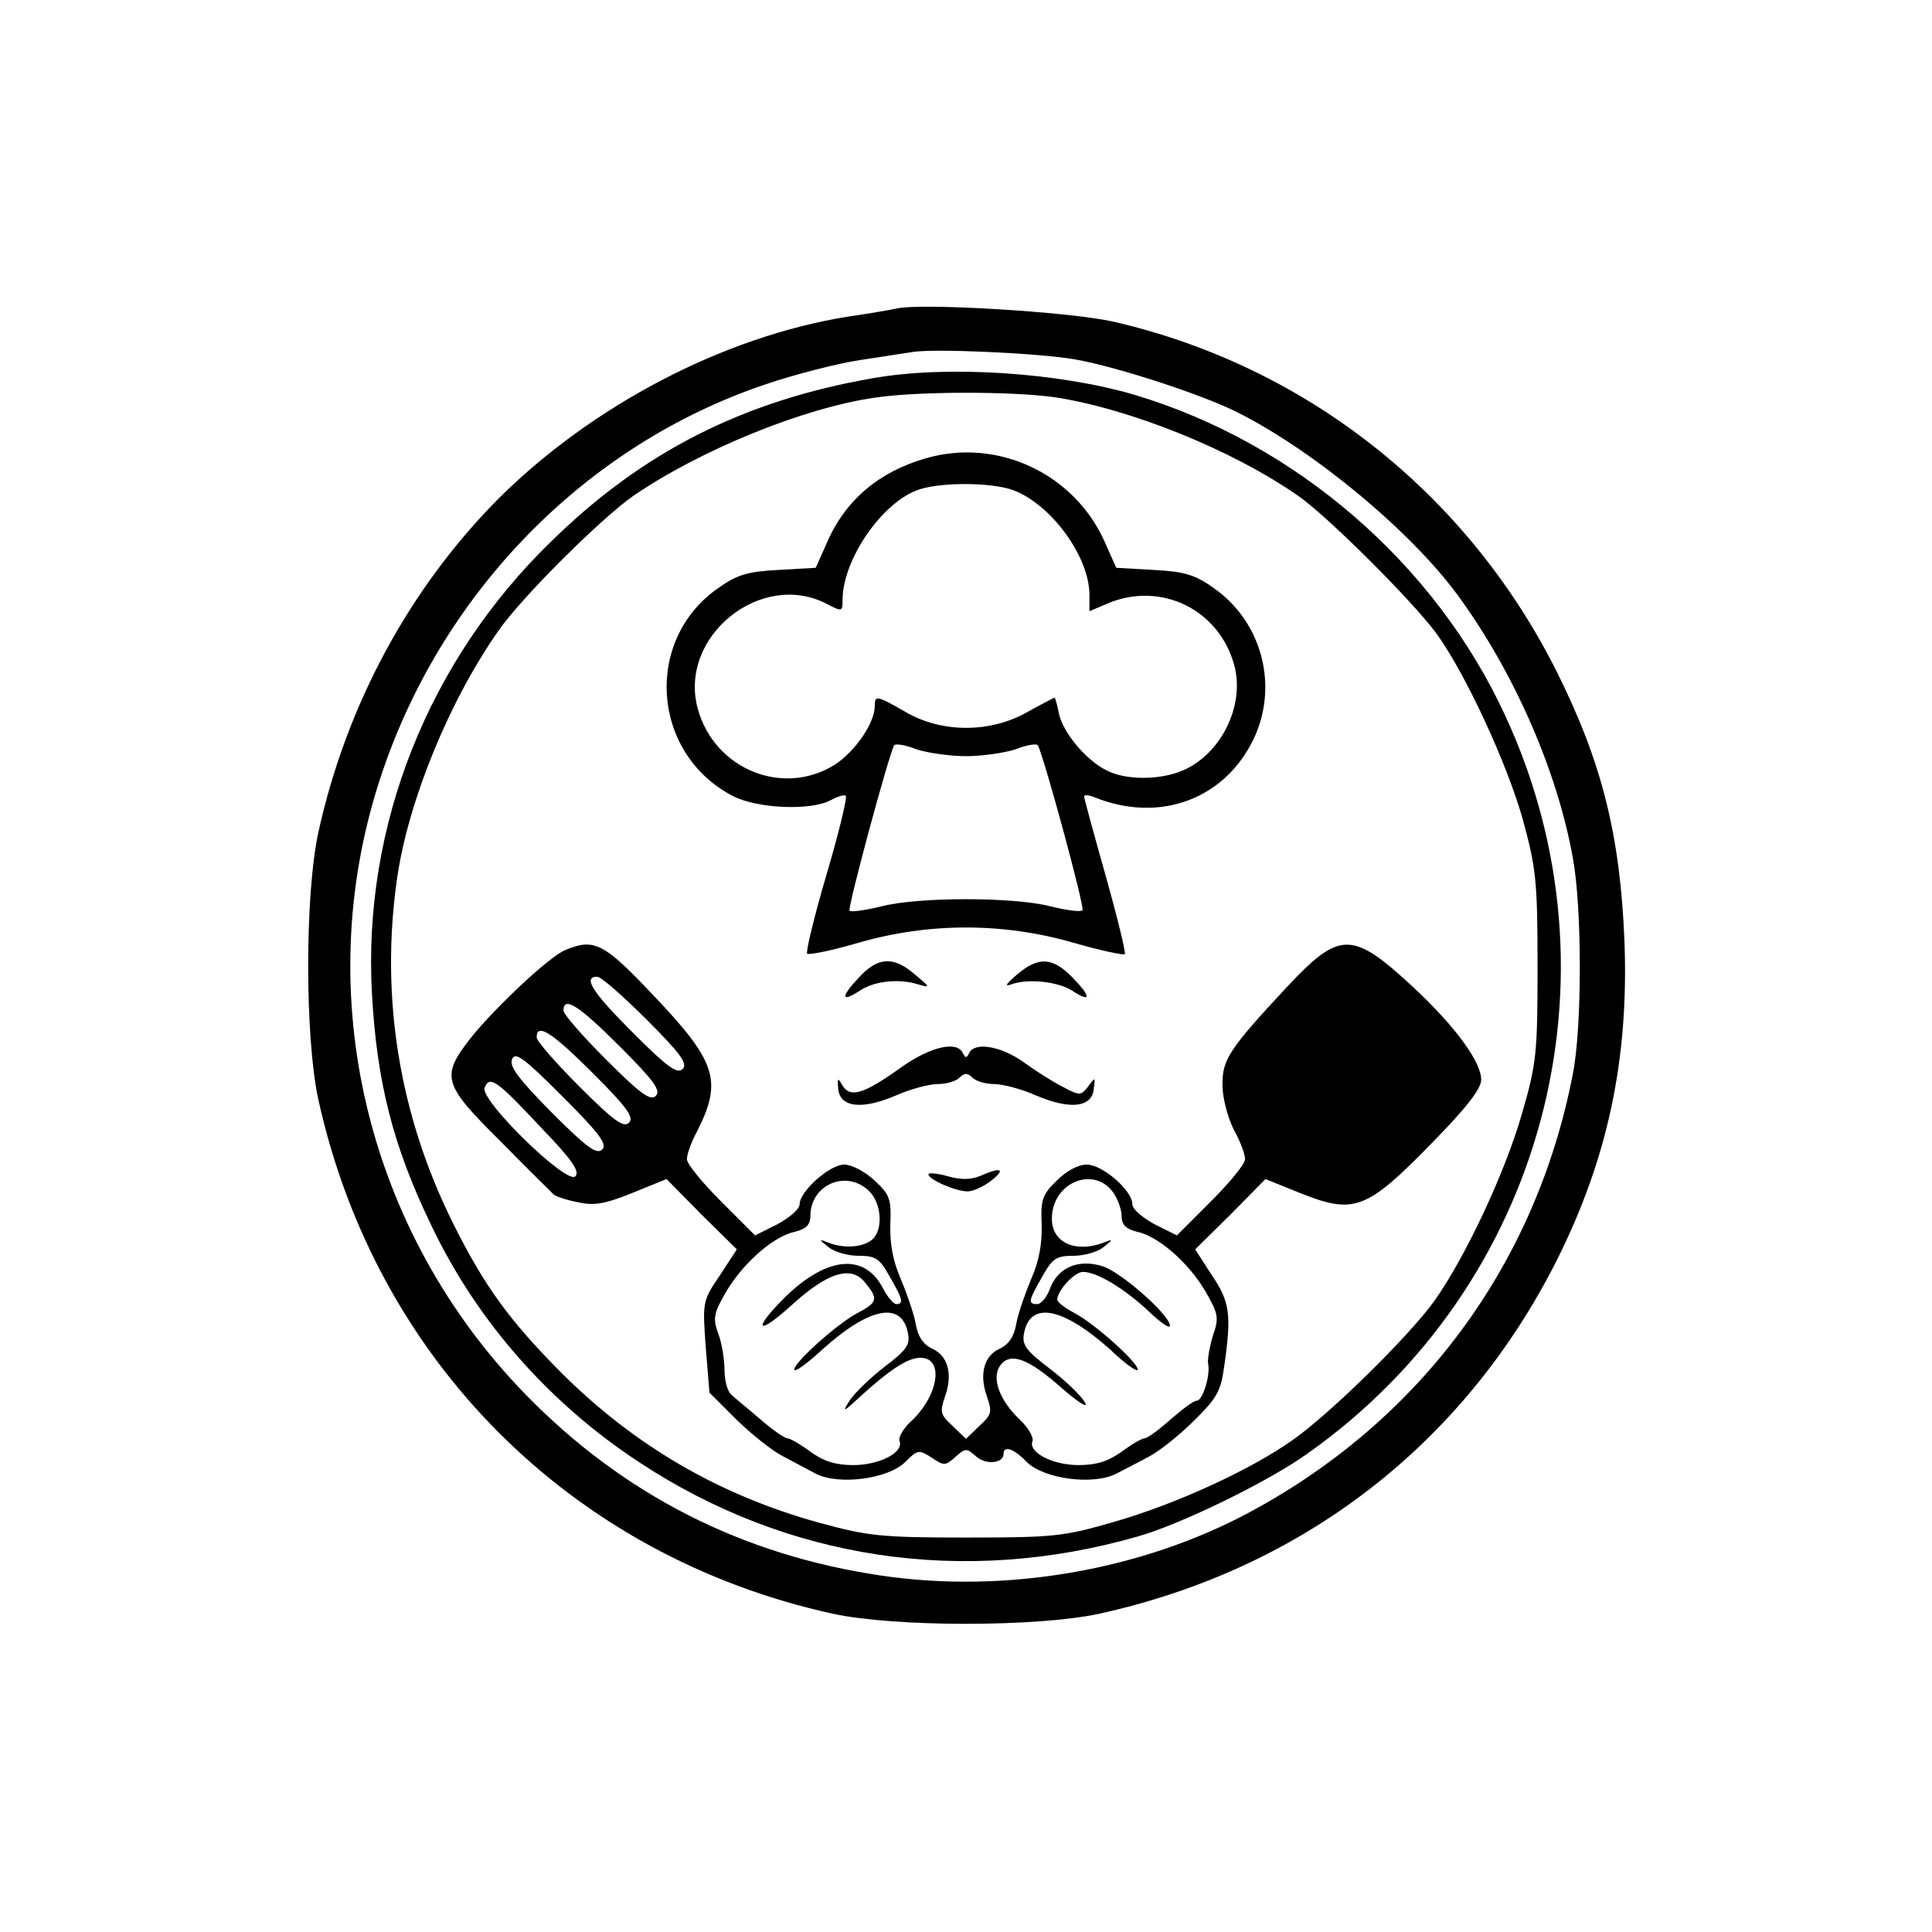 <?xml version="1.0" standalone="no"?>
<!DOCTYPE svg PUBLIC "-//W3C//DTD SVG 20010904//EN"
 "http://www.w3.org/TR/2001/REC-SVG-20010904/DTD/svg10.dtd">
<svg version="1.0" xmlns="http://www.w3.org/2000/svg"
 width="360pt" height="360pt" viewBox="0 0 360 360"
 preserveAspectRatio="xMidYMid meet">

<g transform="translate(0,360) scale(0.1,-0.1)"
fill="#000000" stroke="none">
<path d="M1670 3025 c-8 -2 -49 -9 -90 -15 -231 -37 -476 -165 -651 -339 -166
-167 -284 -385 -336 -623 -25 -116 -25 -380 0 -496 107 -487 472 -852 959
-959 116 -25 380 -25 496 0 378 83 679 315 852 657 96 191 135 376 127 595 -8
199 -42 335 -127 505 -167 332 -468 569 -827 651 -81 18 -358 35 -403 24z
m335 -95 c78 -14 237 -66 300 -98 144 -72 325 -223 412 -342 105 -144 185
-327 214 -490 17 -93 17 -313 0 -400 -68 -354 -282 -645 -601 -817 -202 -109
-456 -153 -687 -119 -260 38 -482 151 -664 338 -296 304 -401 744 -272 1143
112 348 383 626 720 739 56 19 135 39 175 45 40 6 84 13 98 15 39 7 239 -2
305 -14z"/>
<path d="M1625 2895 c-240 -42 -428 -137 -598 -304 -229 -222 -351 -530 -334
-841 9 -166 39 -285 111 -434 85 -178 219 -330 386 -440 277 -183 606 -232
930 -139 79 22 245 103 317 155 440 311 594 886 368 1374 -130 283 -390 508
-690 598 -142 42 -351 56 -490 31z m339 -35 c140 -21 332 -98 455 -184 55 -38
215 -198 258 -257 54 -75 130 -239 160 -344 25 -92 28 -114 28 -275 0 -163 -2
-182 -29 -275 -31 -109 -106 -269 -164 -350 -46 -64 -193 -209 -263 -258 -77
-55 -218 -120 -334 -153 -93 -27 -112 -29 -275 -29 -161 0 -183 3 -275 28
-187 52 -344 144 -481 281 -95 96 -141 159 -199 275 -101 202 -137 423 -105
645 21 144 97 330 189 461 43 62 191 209 251 251 124 85 317 164 450 183 79
12 254 12 334 1z"/>
<path d="M1725 2746 c-87 -25 -150 -78 -184 -157 l-21 -47 -70 -4 c-57 -3 -77
-9 -112 -34 -139 -97 -124 -308 27 -387 46 -24 146 -28 183 -8 13 7 26 11 28
8 3 -3 -13 -69 -36 -147 -23 -78 -39 -145 -36 -147 3 -3 47 6 98 21 130 37
266 37 396 0 51 -15 95 -24 98 -22 2 3 -14 69 -36 147 -22 78 -40 144 -40 147
0 3 8 3 18 -1 124 -51 250 -3 302 117 41 97 9 211 -78 272 -35 25 -55 31 -112
34 l-70 4 -21 47 c-56 128 -200 196 -334 157z m162 -59 c71 -26 142 -123 143
-194 l0 -32 35 15 c99 41 207 -12 235 -116 20 -75 -25 -166 -97 -196 -42 -18
-107 -18 -142 1 -38 19 -81 71 -88 106 -3 16 -7 29 -8 29 -1 0 -24 -12 -51
-27 -69 -39 -159 -39 -226 0 -54 31 -58 32 -58 12 0 -32 -35 -83 -73 -109 -97
-62 -226 -10 -257 104 -36 134 118 258 240 195 29 -15 30 -15 30 7 0 76 75
184 143 206 43 14 135 13 174 -1z m-87 -496 c30 0 72 6 93 13 20 8 39 11 41 7
11 -20 88 -303 83 -307 -3 -4 -30 0 -59 7 -68 18 -248 18 -316 0 -29 -7 -56
-11 -59 -8 -4 5 72 287 83 308 2 4 21 1 41 -7 21 -7 63 -13 93 -13z"/>
<path d="M1054 1830 c-29 -11 -130 -106 -176 -163 -57 -73 -54 -86 55 -194 50
-51 95 -95 99 -99 3 -3 23 -10 44 -14 30 -7 50 -4 102 17 l64 26 65 -66 66
-65 -32 -49 c-32 -47 -32 -49 -26 -133 l7 -85 51 -51 c29 -28 67 -58 85 -67
17 -9 45 -24 62 -33 43 -22 135 -10 167 22 23 23 25 23 49 8 23 -16 26 -15 44
1 19 17 21 17 39 1 18 -16 51 -13 51 5 0 16 19 10 43 -15 32 -32 124 -44 167
-22 17 9 45 23 63 33 17 9 54 38 81 65 43 42 51 56 57 101 14 97 11 121 -23
171 l-31 48 66 65 65 66 67 -27 c98 -39 122 -30 241 92 65 66 94 103 94 120 0
33 -47 98 -125 171 -115 107 -138 107 -235 4 -111 -119 -123 -138 -122 -186 0
-23 10 -60 21 -82 12 -21 21 -46 21 -55 0 -9 -29 -44 -64 -79 l-63 -63 -42 21
c-22 12 -41 28 -41 37 0 26 -56 74 -85 74 -16 0 -38 -12 -56 -30 -27 -26 -30
-36 -28 -82 1 -36 -5 -68 -19 -100 -11 -26 -24 -63 -28 -83 -4 -25 -14 -40
-31 -48 -29 -13 -39 -47 -24 -89 10 -29 9 -34 -14 -55 l-25 -24 -25 24 c-23
21 -24 26 -14 55 15 42 5 76 -24 89 -17 8 -27 23 -31 48 -4 20 -17 57 -28 83
-14 32 -20 64 -19 100 2 48 -1 56 -29 82 -18 17 -43 30 -57 30 -27 0 -83 -50
-83 -74 0 -9 -19 -25 -41 -37 l-42 -21 -63 63 c-35 35 -64 70 -64 79 0 9 8 32
19 52 48 95 36 130 -84 256 -90 95 -108 104 -161 82z m151 -130 c63 -63 77
-82 67 -92 -10 -10 -29 4 -92 67 -76 76 -95 105 -67 105 7 0 48 -36 92 -80z
m-50 -50 c63 -63 77 -82 67 -92 -10 -10 -29 4 -92 67 -44 44 -80 85 -80 92 0
28 29 9 105 -67z m-50 -50 c63 -63 77 -82 67 -92 -10 -10 -29 4 -92 67 -44 44
-80 85 -80 92 0 28 29 9 105 -67z m17 -142 c-10 -10 -29 4 -94 69 -61 62 -79
85 -74 99 6 15 22 3 94 -69 69 -69 84 -89 74 -99z m-113 40 c57 -59 72 -81 63
-90 -16 -16 -178 142 -169 165 9 24 23 14 106 -75z m1066 -121 c8 -12 15 -31
15 -43 0 -16 8 -24 28 -29 40 -8 97 -58 128 -111 24 -42 26 -49 14 -83 -6 -20
-10 -43 -9 -51 5 -22 -10 -70 -21 -70 -6 0 -27 -16 -49 -35 -21 -19 -43 -35
-48 -35 -5 0 -24 -11 -43 -25 -25 -18 -47 -25 -80 -25 -49 0 -95 24 -86 45 2
7 -8 25 -24 40 -38 36 -53 78 -36 101 19 25 52 13 115 -43 30 -26 49 -38 43
-27 -6 12 -35 40 -65 63 -45 34 -53 45 -49 66 11 61 71 50 160 -29 28 -27 52
-44 52 -38 0 14 -82 87 -119 106 -17 9 -31 20 -31 24 0 17 32 52 48 52 26 0
77 -31 122 -73 22 -21 40 -34 40 -27 0 19 -89 98 -124 110 -45 15 -84 -1 -99
-40 -6 -17 -17 -30 -24 -30 -18 0 -17 6 9 51 19 34 26 39 58 39 20 0 45 7 56
16 19 15 19 16 -1 8 -52 -19 -95 1 -95 45 0 68 79 100 115 48z m-455 3 c23
-23 26 -72 5 -90 -17 -14 -51 -17 -80 -6 -20 8 -20 7 -1 -8 11 -9 36 -16 56
-16 32 0 39 -5 58 -39 25 -43 26 -51 12 -51 -5 0 -17 14 -25 30 -34 65 -103
59 -180 -15 -64 -63 -56 -77 10 -17 67 61 111 75 137 42 25 -30 23 -37 -13
-56 -37 -19 -119 -92 -119 -106 0 -6 24 11 53 38 88 79 148 90 159 29 4 -21
-3 -31 -44 -62 -27 -21 -56 -49 -65 -63 -14 -22 -12 -22 18 6 58 53 91 74 114
74 45 0 34 -71 -18 -119 -14 -13 -23 -29 -21 -36 9 -21 -37 -45 -86 -45 -33 0
-55 7 -80 25 -19 14 -38 25 -43 25 -5 0 -28 16 -51 36 -22 19 -47 39 -53 45
-7 5 -13 26 -13 46 0 20 -5 51 -12 69 -10 28 -8 37 15 77 32 54 89 104 129
112 20 5 28 13 28 29 0 59 68 88 110 46z"/>
<path d="M1600 1778 c-34 -36 -33 -47 2 -24 27 18 72 23 108 12 24 -7 24 -6
-5 18 -40 35 -70 33 -105 -6z"/>
<path d="M1895 1784 c-21 -18 -24 -23 -10 -18 31 11 86 5 113 -12 35 -23 36
-12 1 24 -38 39 -64 40 -104 6z"/>
<path d="M1679 1611 c-70 -50 -94 -57 -109 -34 -9 16 -10 15 -8 -7 4 -34 45
-38 108 -11 27 12 62 21 77 21 16 0 34 5 41 12 9 9 15 9 24 0 7 -7 25 -12 41
-12 15 0 50 -9 77 -21 63 -27 104 -23 108 11 3 23 3 24 -10 6 -14 -18 -16 -18
-48 -1 -18 9 -51 30 -73 46 -42 30 -91 38 -101 17 -5 -10 -7 -10 -12 0 -11 23
-60 12 -115 -27z"/>
<path d="M1730 1412 c0 -10 51 -32 73 -32 10 0 30 9 44 20 28 22 18 26 -20 9
-17 -7 -35 -8 -60 -1 -21 6 -37 7 -37 4z"/>
</g>
</svg>
